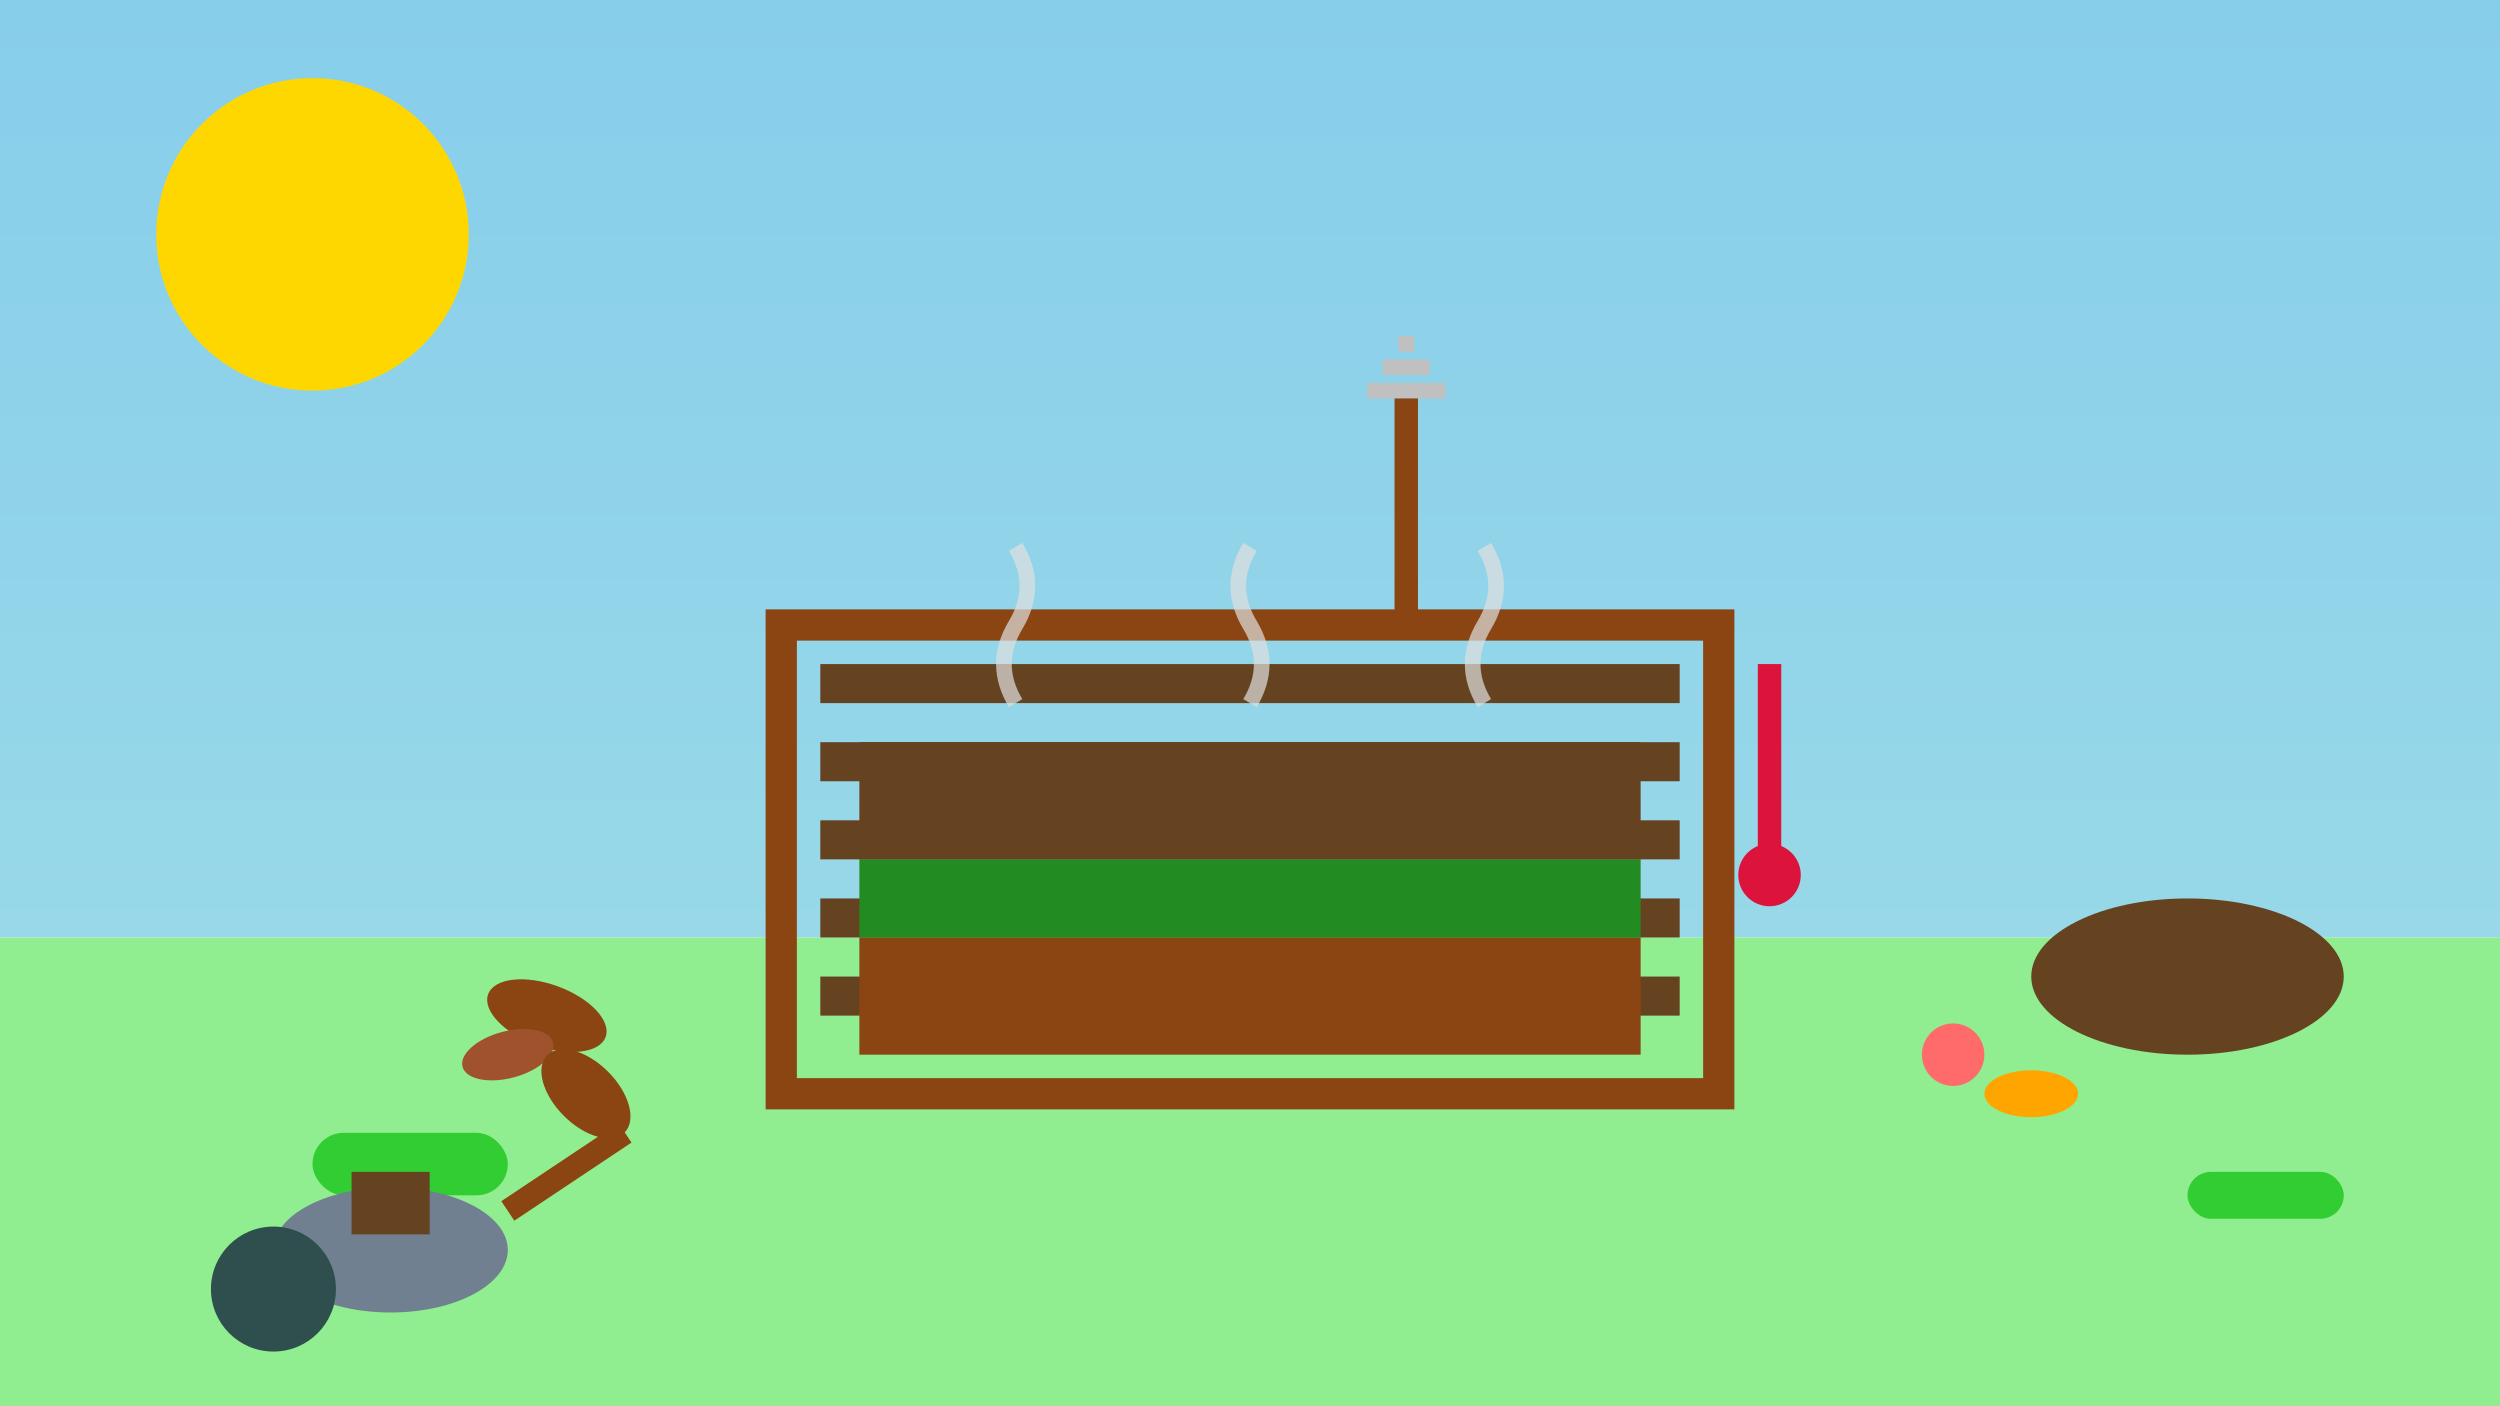 <svg viewBox="0 0 320 180" xmlns="http://www.w3.org/2000/svg">
  <defs>
    <linearGradient id="skyGradient" x1="0%" y1="0%" x2="0%" y2="100%">
      <stop offset="0%" style="stop-color:#87CEEB;stop-opacity:1" />
      <stop offset="100%" style="stop-color:#98D8E8;stop-opacity:1" />
    </linearGradient>
  </defs>
  
  <!-- Sky background -->
  <rect width="320" height="120" fill="url(#skyGradient)"/>
  
  <!-- Ground -->
  <rect x="0" y="120" width="320" height="60" fill="#90EE90"/>
  
  <!-- Compost bin structure -->
  <rect x="100" y="80" width="120" height="60" fill="none" stroke="#8B4513" stroke-width="4"/>
  <rect x="105" y="85" width="110" height="5" fill="#654321"/>
  <rect x="105" y="95" width="110" height="5" fill="#654321"/>
  <rect x="105" y="105" width="110" height="5" fill="#654321"/>
  <rect x="105" y="115" width="110" height="5" fill="#654321"/>
  <rect x="105" y="125" width="110" height="5" fill="#654321"/>
  
  <!-- Compost layers -->
  <rect x="110" y="120" width="100" height="15" fill="#8B4513"/> <!-- Brown materials -->
  <rect x="110" y="110" width="100" height="10" fill="#228B22"/> <!-- Green materials -->
  <rect x="110" y="95" width="100" height="15" fill="#654321"/> <!-- Decomposing -->
  
  <!-- Compost ingredients around bin -->
  <!-- Leaves -->
  <ellipse cx="70" cy="130" rx="8" ry="4" fill="#8B4513" transform="rotate(20 70 130)"/>
  <ellipse cx="65" cy="135" rx="6" ry="3" fill="#A0522D" transform="rotate(-15 65 135)"/>
  <ellipse cx="75" cy="140" rx="7" ry="4" fill="#8B4513" transform="rotate(45 75 140)"/>
  
  <!-- Kitchen scraps -->
  <circle cx="250" cy="135" r="4" fill="#FF6B6B"/> <!-- Apple core -->
  <ellipse cx="260" cy="140" rx="6" ry="3" fill="#FFA500"/> <!-- Carrot peel -->
  <circle cx="270" cy="138" r="3" fill="#90EE90"/> <!-- Lettuce -->
  
  <!-- Grass clippings -->
  <rect x="40" y="145" width="25" height="8" fill="#32CD32" rx="4"/>
  <rect x="280" y="150" width="20" height="6" fill="#32CD32" rx="3"/>
  
  <!-- Pitchfork for turning -->
  <line x1="180" y1="50" x2="180" y2="80" stroke="#8B4513" stroke-width="3"/>
  <line x1="175" y1="50" x2="185" y2="50" stroke="#C0C0C0" stroke-width="2"/>
  <line x1="177" y1="47" x2="183" y2="47" stroke="#C0C0C0" stroke-width="2"/>
  <line x1="179" y1="44" x2="181" y2="44" stroke="#C0C0C0" stroke-width="2"/>
  
  <!-- Steam/decomposition activity -->
  <path d="M130,90 Q127,85 130,80 Q133,75 130,70" fill="none" stroke="#E0E0E0" stroke-width="2" opacity="0.7"/>
  <path d="M160,90 Q163,85 160,80 Q157,75 160,70" fill="none" stroke="#E0E0E0" stroke-width="2" opacity="0.7"/>
  <path d="M190,90 Q187,85 190,80 Q193,75 190,70" fill="none" stroke="#E0E0E0" stroke-width="2" opacity="0.7"/>
  
  <!-- Thermometer -->
  <rect x="225" y="85" width="3" height="25" fill="#DC143C"/>
  <circle cx="226.5" cy="112" r="4" fill="#DC143C"/>
  
  <!-- Wheelbarrow with materials -->
  <ellipse cx="50" cy="160" rx="15" ry="8" fill="#708090"/>
  <circle cx="35" cy="165" r="8" fill="#2F4F4F"/>
  <line x1="65" y1="155" x2="80" y2="145" stroke="#8B4513" stroke-width="3"/>
  <rect x="45" y="150" width="10" height="8" fill="#654321"/>
  
  <!-- Finished compost pile -->
  <ellipse cx="280" cy="125" rx="20" ry="10" fill="#654321"/>
  
  <!-- Sun -->
  <circle cx="40" cy="30" r="20" fill="#FFD700"/>
  
  <!-- Worms -->
  <path d="M140,130 Q145,128 150,130 Q155,132 160,130" fill="none" stroke="#8B4513" stroke-width="2"/>
  <path d="M170,125 Q175,123 180,125 Q185,127 190,125" fill="none" stroke="#8B4513" stroke-width="2"/>
</svg>